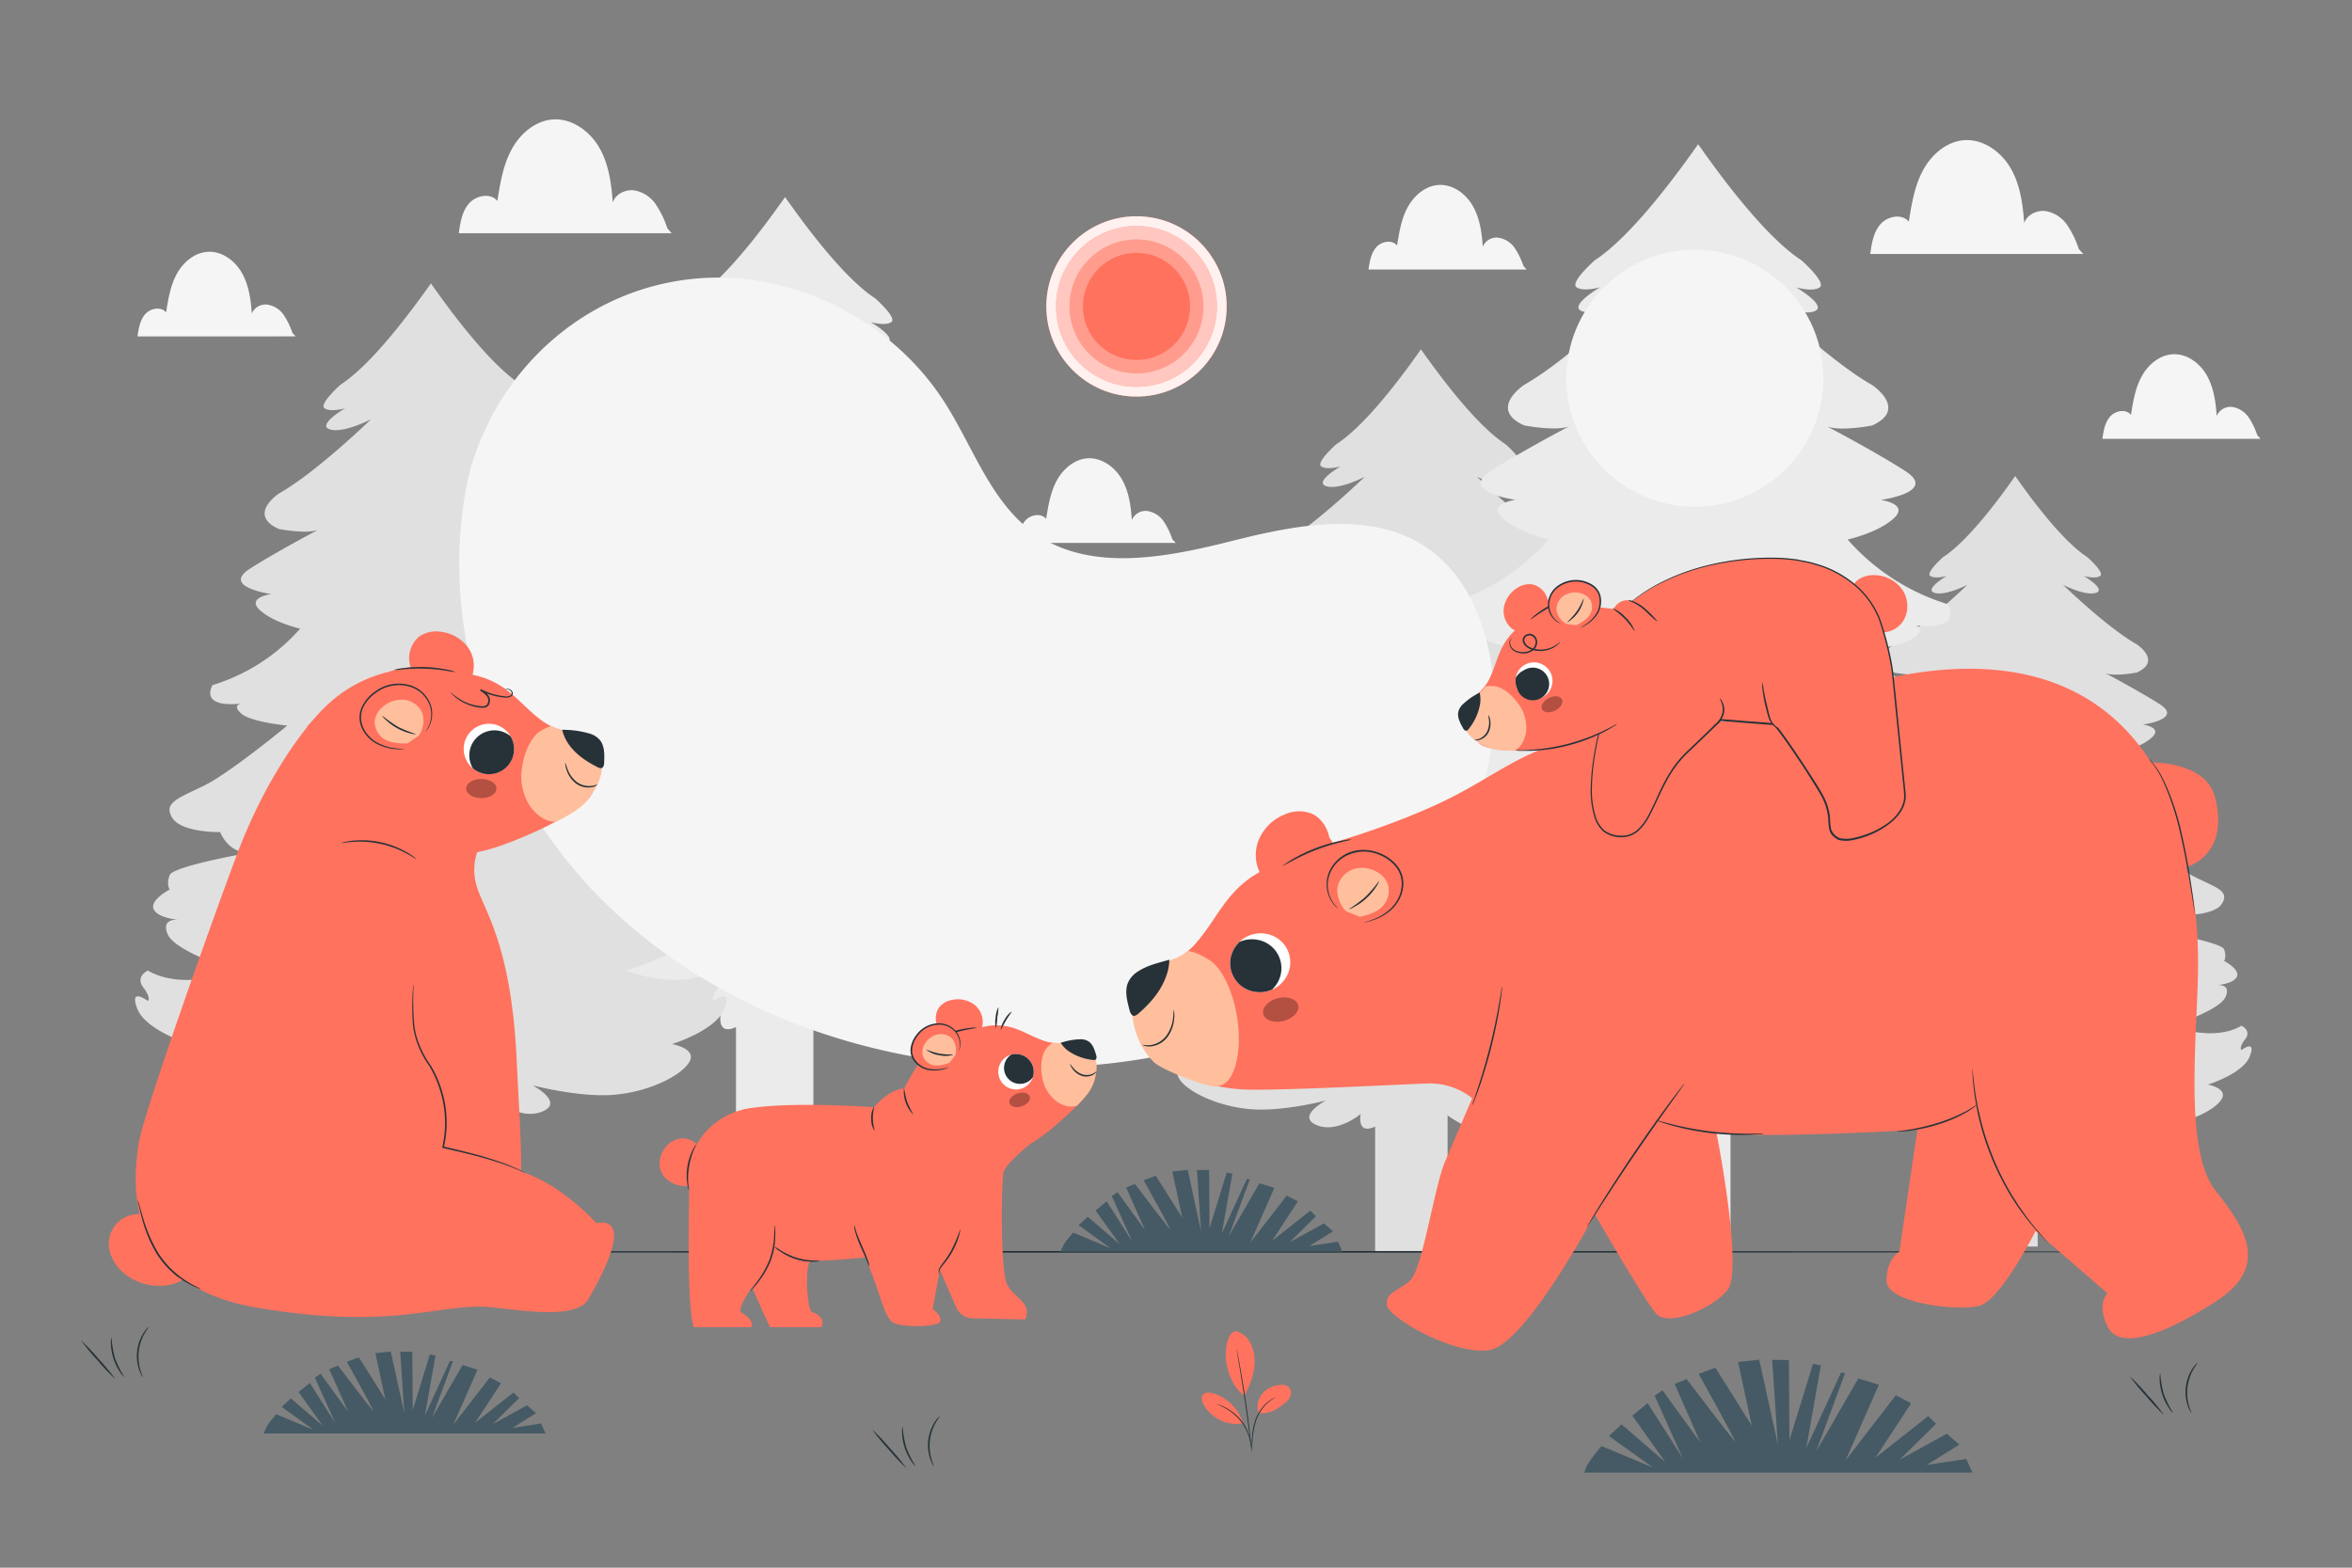 <svg xmlns="http://www.w3.org/2000/svg" viewBox="0 0 750 500"><rect x="0" y="0" width="750" height="500" fill="#808080" stroke="none"/><g id="background-complete"><path d="M93.24,106.18a23.36,23.36,0,0,0-2.73-5.67,7.77,7.77,0,0,0-5.14-3.34A4.77,4.77,0,0,0,80.29,100c-.3-4.48-.94-9.08-3.18-13s-6.43-7-10.92-6.68c-4.23.26-7.85,3.4-9.86,7.13s-2.7,8-3.36,12.2c-1.61-2-5-1.35-6.67.56s-2.09,4.57-2.45,7.08H94.29Z" style="fill:#f5f5f5"></path><path d="M212.81,72.84a31.22,31.22,0,0,0-3.67-7.63,10.56,10.56,0,0,0-6.92-4.5c-2.81-.34-5.92,1.17-6.84,3.85-.4-6-1.26-12.23-4.28-17.47s-8.66-9.35-14.69-9c-5.7.35-10.57,4.57-13.28,9.59s-3.64,10.78-4.53,16.41c-2.15-2.64-6.71-1.81-9,.76s-2.82,6.15-3.3,9.54h67.89Z" style="fill:#f5f5f5"></path><path d="M485.78,84.82a23.29,23.29,0,0,0-2.73-5.66,7.82,7.82,0,0,0-5.15-3.34,4.77,4.77,0,0,0-5.08,2.86c-.3-4.49-.93-9.09-3.18-13s-6.43-7-10.91-6.68c-4.23.26-7.85,3.4-9.87,7.13s-2.7,8-3.36,12.19c-1.6-2-5-1.35-6.66.56s-2.1,4.58-2.45,7.09h50.44Z" style="fill:#f5f5f5"></path><path d="M373.83,172a23.29,23.29,0,0,0-2.73-5.66A7.77,7.77,0,0,0,366,163a4.77,4.77,0,0,0-5.08,2.86c-.3-4.49-.94-9.09-3.18-13s-6.43-6.95-10.92-6.68c-4.23.26-7.85,3.4-9.86,7.13s-2.7,8-3.37,12.19c-1.6-2-5-1.35-6.66.56s-2.09,4.58-2.45,7.09h50.44Z" style="fill:#f5f5f5"></path><path d="M719.8,138.82a23.12,23.12,0,0,0-2.73-5.66,7.85,7.85,0,0,0-5.14-3.35,4.78,4.78,0,0,0-5.08,2.86c-.3-4.48-.94-9.08-3.18-13s-6.43-7-10.92-6.67c-4.23.26-7.85,3.4-9.86,7.13s-2.71,8-3.37,12.19c-1.6-2-5-1.35-6.66.56s-2.1,4.57-2.45,7.09h50.44Z" style="fill:#f5f5f5"></path><path d="M662.89,79.44a31,31,0,0,0-3.68-7.62,10.49,10.49,0,0,0-6.92-4.5c-2.81-.35-5.92,1.17-6.83,3.85-.41-6-1.26-12.23-4.28-17.47s-8.66-9.36-14.7-9c-5.69.35-10.56,4.58-13.27,9.6s-3.64,10.78-4.53,16.41c-2.16-2.65-6.71-1.82-9,.75s-2.82,6.16-3.3,9.54H664.3Z" style="fill:#f5f5f5"></path><rect x="234.7" y="292.03" width="24.68" height="105.54" transform="translate(494.07 689.6) rotate(180)" style="fill:#ebebeb"></rect><path d="M340.61,291.75s-1.22-.81,1.45-4.31-1.45-5.38-1.45-5.38c-11.67,6.73-27.94,0-27.94,0s19.19-5.93,21.62-11.58c1.81-4.22-1.39-4.69-3.12-4.66,2-.2,6.2-.9,7.49-3.15,1.7-3-5-6.46-5-6.46s1.09-1.62,0-4.58-26.11-7.27-26.11-7.27c7.28.81,10-6.46,10-6.46s12.39.27,15.3-4.58-1.94-6.19-10.2-10.23S296.15,204,296.15,204s11.42-1.08,14.57-3.77S311,197,311,197c13.6,1.35,9-5.92,9-5.92A60.8,60.8,0,0,1,292,173s8.5-1.88,12.87-5.92-3.64-5.11-3.64-5.11,16-2.16,6.8-8.08c-7-4.51-18.24-10.56-21.73-12.38,3.82,1.4,12.5-.28,12.5-.28,10.2-4.58,0-11.31,0-11.31-11.9-6.73-29.4-23.69-29.4-23.69s8.75,4.57,13.12,3.23-4.86-6.73-4.86-6.73,4.62,1.34,6.56,0-5.1-7.54-5.1-7.54c-10.47-6.81-23.38-24.67-28.78-32.34-5.4,7.67-18.31,25.53-28.79,32.34,0,0-7,6.19-5.1,7.54s6.56,0,6.56,0-9.23,5.38-4.86,6.73,13.12-3.23,13.12-3.23-17.49,17-29.39,23.69c0,0-10.21,6.73,0,11.31,0,0,8.67,1.68,12.5.28-3.49,1.82-14.72,7.87-21.73,12.38-9.24,5.92,6.8,8.08,6.8,8.08s-8,1.07-3.65,5.11S208.7,173,208.7,173a60.87,60.87,0,0,1-27.94,18.05s-4.62,7.27,9,5.92c0,0-2.92.54.24,3.23S204.57,204,204.57,204s-18.22,15.08-26.48,19.12-13.12,5.38-10.21,10.23,15.31,4.58,15.31,4.58,2.67,7.27,10,6.46c0,0-25,4.31-26.12,7.27s0,4.58,0,4.58-6.68,3.5-5,6.46c1.3,2.25,5.54,2.95,7.5,3.15-1.74,0-4.94.44-3.12,4.66,2.43,5.65,21.62,11.58,21.62,11.58s-16.28,6.73-27.94,0c0,0-4.13,1.88-1.46,5.38s1.46,4.31,1.46,4.31-6.07-4.58-3.4,2.42,16.76,11.31,16.76,11.31-8,1.35-5.59,5.66,12.64,9.42,23.81,10.5,26.24-3,26.24-3-10.2,5.38-3.16,8.34,15.06-3.76,15.06-3.76-1.45,6.89,4.38,4.52a39.79,39.79,0,0,0,10.69-6.95s1.82,10.16,5.46,7.73c3.64,2.43,5.46-7.73,5.46-7.73a39.79,39.79,0,0,0,10.69,6.95c5.83,2.37,4.37-4.52,4.37-4.52s8,6.73,15.06,3.76-3.15-8.34-3.15-8.34,15.06,4,26.23,3,21.38-6.19,23.81-10.5-5.59-5.66-5.59-5.66,14.09-4.3,16.77-11.31S340.61,291.75,340.61,291.75Z" style="fill:#ebebeb"></path><path d="M285.86,130.74l-.38-.18A1.46,1.46,0,0,1,285.86,130.74Z"></path><rect x="121.72" y="319.52" width="24.68" height="78.04" transform="translate(268.12 717.09) rotate(180)" style="fill:#e0e0e0"></rect><path d="M227.63,319.24s-1.22-.8,1.46-4.3-1.46-5.39-1.46-5.39c-11.66,6.73-27.94,0-27.94,0s19.19-5.92,21.62-11.58c1.82-4.22-1.38-4.69-3.12-4.66,2-.2,6.2-.89,7.49-3.15,1.7-3-5-6.46-5-6.46s1.1-1.62,0-4.58-26.11-7.27-26.11-7.27c7.29.81,10-6.46,10-6.46s12.39.27,15.3-4.58-1.94-6.19-10.2-10.23-26.48-19.12-26.48-19.12,11.42-1.07,14.58-3.77.24-3.23.24-3.23c13.6,1.35,9-5.92,9-5.92a60.9,60.9,0,0,1-27.94-18s8.5-1.89,12.88-5.93-3.65-5.11-3.65-5.11,16-2.16,6.8-8.08c-7-4.5-18.24-10.56-21.73-12.38,3.83,1.41,12.5-.28,12.5-.28,10.21-4.57,0-11.31,0-11.31-11.9-6.73-29.39-23.69-29.39-23.69s8.74,4.58,13.11,3.23-4.85-6.73-4.85-6.73,4.61,1.34,6.56,0-5.11-7.54-5.11-7.54c-10.47-6.81-23.38-24.66-28.78-32.34C132,98,119.07,115.87,108.6,122.68c0,0-7,6.19-5.1,7.54s6.55,0,6.55,0-9.23,5.38-4.85,6.73,13.11-3.23,13.11-3.23-17.49,17-29.39,23.69c0,0-10.2,6.74,0,11.31,0,0,8.67,1.69,12.5.28-3.49,1.82-14.72,7.88-21.73,12.38-9.23,5.92,6.8,8.08,6.8,8.08s-8,1.07-3.64,5.11,12.87,5.93,12.87,5.93a60.9,60.9,0,0,1-27.94,18s-4.61,7.27,9,5.92c0,0-2.91.54.24,3.23s14.58,3.77,14.58,3.77-18.22,15.08-26.48,19.12S52,256,54.91,260.81s15.3,4.58,15.3,4.58,2.67,7.27,10,6.46c0,0-25,4.31-26.11,7.27s0,4.58,0,4.58-6.68,3.5-5,6.46c1.29,2.26,5.53,2.95,7.49,3.15-1.74,0-4.93.44-3.12,4.66,2.43,5.66,21.62,11.58,21.62,11.58s-16.28,6.73-27.94,0c0,0-4.13,1.88-1.46,5.39s1.46,4.3,1.46,4.3-6.07-4.57-3.4,2.43S60.49,333,60.49,333s-8,1.34-5.58,5.65,12.63,9.43,23.81,10.5,26.23-3,26.23-3-10.2,5.39-3.16,8.35,15.07-3.77,15.07-3.77-1.46,6.89,4.37,4.52a39.79,39.79,0,0,0,10.69-6.95s1.82,10.16,5.46,7.73c3.64,2.43,5.46-7.73,5.46-7.73a39.79,39.79,0,0,0,10.69,6.95c5.83,2.37,4.37-4.52,4.37-4.52s8,6.73,15.07,3.77-3.16-8.35-3.16-8.35,15.06,4,26.24,3,21.37-6.19,23.8-10.5-5.58-5.65-5.58-5.65,14.09-4.31,16.76-11.31S227.63,319.24,227.63,319.24Z" style="fill:#e0e0e0"></path><path d="M172.88,158.23l-.38-.17A1.08,1.08,0,0,1,172.88,158.23Z" style="fill:#e0e0e0"></path><rect x="438.5" y="326.05" width="23.11" height="73.09" transform="translate(900.11 725.19) rotate(180)" style="fill:#e0e0e0"></rect><path d="M537.68,325.79s-1.14-.75,1.36-4-1.36-5.05-1.36-5.05c-10.92,6.31-26.17,0-26.17,0s18-5.54,20.25-10.84c1.7-3.95-1.29-4.39-2.92-4.36,1.83-.19,5.81-.84,7-2.95,1.59-2.77-4.67-6.05-4.67-6.05s1-1.52,0-4.29-24.45-6.81-24.45-6.81c6.82.76,9.32-6.05,9.32-6.05s11.61.25,14.34-4.29-1.82-5.8-9.56-9.58-24.8-17.9-24.8-17.9,10.7-1,13.65-3.53.23-3,.23-3c12.74,1.26,8.42-5.54,8.42-5.54a57,57,0,0,1-26.16-16.9s8-1.76,12.05-5.55-3.41-4.79-3.41-4.79,15-2,6.37-7.56c-6.57-4.22-17.08-9.89-20.35-11.6,3.58,1.32,11.71-.25,11.71-.25,9.55-4.29,0-10.6,0-10.6C487.4,167.94,471,152.06,471,152.06s8.19,4.28,12.28,3-4.55-6.3-4.55-6.3,4.33,1.26,6.15,0-4.78-7.06-4.78-7.06c-9.81-6.38-21.9-23.1-27-30.28-5.05,7.18-17.14,23.9-27,30.28,0,0-6.6,5.8-4.78,7.06s6.14,0,6.14,0-8.64,5-4.55,6.3,12.29-3,12.29-3-16.38,15.88-27.53,22.18c0,0-9.55,6.31,0,10.6,0,0,8.13,1.57,11.71.25-3.27,1.71-13.78,7.38-20.35,11.6-8.65,5.54,6.37,7.56,6.37,7.56s-7.51,1-3.42,4.79,12.06,5.55,12.06,5.55A57,57,0,0,1,388,231.49s-4.32,6.8,8.42,5.54c0,0-2.73.51.22,3s13.65,3.53,13.65,3.53-17.06,14.12-24.79,17.9-12.29,5.05-9.56,9.58,14.33,4.29,14.33,4.29,2.51,6.81,9.33,6.05c0,0-23.43,4-24.46,6.81s0,4.29,0,4.29-6.25,3.28-4.66,6.05c1.21,2.11,5.18,2.76,7,2.95-1.63,0-4.62.41-2.92,4.36,2.27,5.3,20.24,10.84,20.24,10.84s-15.24,6.31-26.16,0c0,0-3.87,1.77-1.36,5.05s1.36,4,1.36,4-5.69-4.28-3.18,2.27,15.69,10.59,15.69,10.59-7.5,1.26-5.23,5.3,11.83,8.82,22.3,9.83S422.8,351,422.8,351s-9.56,5-3,7.82,14.1-3.53,14.1-3.53-1.36,6.45,4.1,4.23a37.33,37.33,0,0,0,10-6.5s1.71,9.51,5.11,7.23c3.41,2.28,5.12-7.23,5.12-7.23a37.33,37.33,0,0,0,10,6.5c5.46,2.22,4.09-4.23,4.09-4.23s7.51,6.3,14.11,3.53-3-7.82-3-7.82,14.11,3.78,24.57,2.77,20-5.8,22.3-9.83-5.24-5.3-5.24-5.3,13.2-4,15.7-10.59S537.68,325.79,537.68,325.79Z" style="fill:#e0e0e0"></path><path d="M486.41,175l-.36-.16A1.17,1.17,0,0,1,486.41,175Z" style="fill:#e0e0e0"></path><rect x="630.04" y="335.13" width="19.74" height="62.44" transform="translate(1279.81 732.7) rotate(180)" style="fill:#e0e0e0"></rect><path d="M714.77,334.91s-1-.65,1.16-3.45-1.16-4.31-1.16-4.31c-9.33,5.39-22.36,0-22.36,0s15.36-4.74,17.3-9.26c1.45-3.38-1.11-3.76-2.49-3.73,1.56-.16,5-.72,6-2.52,1.36-2.37-4-5.17-4-5.17s.87-1.29,0-3.66-20.9-5.82-20.9-5.82c5.83.65,8-5.17,8-5.17s9.91.22,12.25-3.66-1.56-5-8.17-8.19-21.18-15.29-21.18-15.29,9.13-.86,11.66-3,.19-2.58.19-2.58c10.89,1.07,7.2-4.74,7.2-4.74a48.74,48.74,0,0,1-22.36-14.44s6.81-1.5,10.31-4.74-2.92-4.09-2.92-4.09,12.83-1.72,5.44-6.46c-5.61-3.6-14.59-8.45-17.38-9.91,3,1.13,10-.22,10-.22,8.16-3.66,0-9,0-9-9.53-5.39-23.52-19-23.52-19s7,3.66,10.49,2.58-3.88-5.38-3.88-5.38,3.69,1.07,5.24,0-4.08-6-4.08-6c-8.38-5.45-18.7-19.74-23-25.87-4.32,6.13-14.64,20.42-23,25.87,0,0-5.64,4.95-4.08,6s5.24,0,5.24,0-7.38,4.31-3.88,5.38,10.49-2.58,10.49-2.58-14,13.57-23.52,19c0,0-8.16,5.38,0,9,0,0,6.94,1.35,10,.22C611,216.16,602,221,596.41,224.61c-7.39,4.74,5.44,6.46,5.44,6.46s-6.41.86-2.92,4.09,10.31,4.74,10.31,4.74a48.74,48.74,0,0,1-22.36,14.44s-3.69,5.81,7.2,4.74c0,0-2.34.43.19,2.58s11.66,3,11.66,3S591.35,276.74,584.75,280s-10.5,4.31-8.17,8.19,12.25,3.66,12.25,3.66,2.14,5.82,8,5.17c0,0-20,3.45-20.9,5.82s0,3.66,0,3.66-5.34,2.8-4,5.17c1,1.8,4.43,2.36,6,2.52-1.39,0-3.94.35-2.49,3.73,1.94,4.52,17.3,9.26,17.3,9.26s-13,5.39-22.36,0c0,0-3.3,1.51-1.16,4.31s1.16,3.45,1.16,3.45-4.86-3.67-2.72,1.93,13.41,9.05,13.41,9.05-6.41,1.08-4.47,4.53,10.11,7.54,19,8.4,21-2.37,21-2.37-8.16,4.31-2.53,6.68,12.06-3,12.06-3-1.17,5.51,3.49,3.62a31.94,31.94,0,0,0,8.56-5.56s1.45,8.13,4.36,6.18c2.92,1.95,4.37-6.18,4.37-6.18a31.94,31.94,0,0,0,8.56,5.56c4.66,1.89,3.49-3.62,3.49-3.62s6.42,5.39,12.06,3-2.53-6.68-2.53-6.68,12,3.23,21,2.37,17.1-5,19-8.4-4.47-4.53-4.47-4.53,11.27-3.44,13.41-9.05S714.77,334.91,714.77,334.91Z" style="fill:#e0e0e0"></path><path d="M671,206.09l-.31-.14A1.23,1.23,0,0,1,671,206.09Z" style="fill:#e0e0e0"></path><rect x="523.58" y="308.27" width="28.23" height="89.3" transform="translate(1075.4 705.84) rotate(180)" style="fill:#ebebeb"></rect><path d="M644.76,308s-1.39-.93,1.67-4.93-1.67-6.16-1.67-6.16c-13.34,7.7-32,0-32,0s22-6.78,24.74-13.25c2.08-4.83-1.58-5.37-3.57-5.33,2.24-.23,7.1-1,8.58-3.61,1.94-3.39-5.7-7.39-5.7-7.39s1.25-1.85,0-5.24S607,253.72,607,253.72c8.34.93,11.39-7.39,11.39-7.39s14.18.31,17.52-5.24-2.23-7.08-11.68-11.71-30.3-21.87-30.3-21.87,13.07-1.23,16.68-4.31.28-3.7.28-3.7c15.56,1.54,10.28-6.78,10.28-6.78a69.55,69.55,0,0,1-32-20.64s9.72-2.16,14.73-6.78-4.17-5.85-4.17-5.85,18.35-2.47,7.78-9.25c-8-5.15-20.87-12.08-24.86-14.16,4.37,1.61,14.3-.32,14.3-.32,11.67-5.24,0-12.94,0-12.94-13.62-7.7-33.64-27.11-33.64-27.11s10,5.24,15,3.7-5.55-7.71-5.55-7.71,5.28,1.54,7.5,0S574.43,83,574.43,83c-12-7.79-26.75-28.22-32.93-37-6.18,8.78-21,29.21-32.94,37,0,0-8.06,7.08-5.83,8.62s7.5,0,7.5,0-10.56,6.17-5.56,7.71,15-3.7,15-3.7-20,19.41-33.63,27.11c0,0-11.68,7.7,0,12.94,0,0,9.93,1.93,14.3.32-4,2.08-16.84,9-24.86,14.16-10.57,6.78,7.78,9.25,7.78,9.25s-9.17,1.23-4.17,5.85,14.73,6.78,14.73,6.78a69.62,69.62,0,0,1-32,20.64s-5.28,8.32,10.29,6.78c0,0-3.34.61.28,3.7s16.68,4.31,16.68,4.31-20.85,17.25-30.3,21.87-15,6.17-11.68,11.71,17.51,5.24,17.51,5.24,3.06,8.32,11.4,7.39c0,0-28.63,4.93-29.88,8.32s0,5.24,0,5.24-7.64,4-5.7,7.39c1.48,2.58,6.33,3.38,8.58,3.61-2,0-5.65.5-3.58,5.33,2.78,6.47,24.74,13.25,24.74,13.25s-18.62,7.7-32,0c0,0-4.73,2.15-1.67,6.16s1.67,4.93,1.67,4.93-6.95-5.24-3.89,2.77,19.18,12.94,19.18,12.94-9.18,1.54-6.4,6.47,14.46,10.79,27.24,12,30-3.39,30-3.39-11.67,6.16-3.61,9.55S518,344,518,344s-1.67,7.88,5,5.17a45.49,45.49,0,0,0,12.23-7.95s2.08,11.62,6.25,8.84c4.16,2.78,6.25-8.84,6.25-8.84A45.49,45.49,0,0,0,560,349.17c6.67,2.71,5-5.17,5-5.17s9.18,7.7,17.24,4.31-3.62-9.55-3.62-9.55,17.24,4.62,30,3.39,24.47-7.09,27.25-12-6.4-6.47-6.4-6.47,16.12-4.93,19.18-12.94S644.76,308,644.76,308Z" style="fill:#ebebeb"></path><path d="M582.12,123.72l-.44-.2A1.46,1.46,0,0,1,582.12,123.72Z" style="fill:#ebebeb"></path></g><g id="background-simple"><path d="M150.15,148.86l1.2-3.48C161.4,116,186.42,94.15,216.82,89.47a79.28,79.28,0,0,1,11.83-.93c28.54-.14,56.78,15.28,72.4,39.53,9.19,14.26,14.72,31.79,28.39,41.71,17.8,12.91,42.16,8.11,63.34,2.77s45.56-10.09,63.3,2.91c11.11,8.13,17.08,21.86,19.33,35.52,5.93,36.18-12,73.62-40.19,96.46s-65.22,32.44-101.44,33c-50.73.86-102.84-15.92-139.71-51.38S137.76,198.57,150.15,148.86Z" style="fill:#f5f5f5"></path><circle cx="540.46" cy="120.63" r="40.99" transform="translate(0.8 244.81) rotate(-25.54)" style="fill:#f5f5f5"></circle></g><g id="Floor"><path d="M702.12,399.27c0,.14-146.47.26-327.1.26s-327.14-.12-327.14-.26S194.32,399,375,399,702.12,399.12,702.12,399.27Z" style="fill:#263238"></path></g><g id="Plants"><path d="M340.75,394.85l1.46-1.73,11.94,5-10.21-7.35,2.93-2.69,10.2,8.77-7.72-10.77,3.55-2.93L361.05,396l-6.52-14.5,1.81-1.26,8.77,12.06-6-13.54,2.78-1.13S372.82,392,373.09,392s-8.41-15.57-8.41-15.57l3.86-1.45L377,388.4l-3.17-14.76,4.9-.53L383,392.77l-1.32-19.61,3.88,0,.12,18.6,5.49-17.76,1.81.35-3.39,19.14,8-17.45.95.07-6.7,18.14,9.77-16.87,4.76,1.47-7.71,17.52,11.66-15.06,3.54,1.86-8.23,12.58,12.2-9.61,1.81,1.76-8.4,8.3,10.92-6,2.9,2.51-7.56,4.71,9.15-1.39s.52,1.23,1.42,3.17H338.24A12.08,12.08,0,0,1,340.75,394.85Z" style="fill:#455a64"></path><path d="M86.63,452.8l1.46-1.73,11.94,5-10.21-7.35L92.75,446l10.2,8.77L95.22,444l3.56-2.93,8.15,12.83-6.53-14.5,1.82-1.26L111,450.22l-6-13.54,2.78-1.13S118.7,449.93,119,449.93s-8.41-15.58-8.41-15.58l3.85-1.44,8.44,13.44-3.17-14.76,4.9-.53,4.32,19.66-1.32-19.61,3.88.05.12,18.6L137.07,432l1.81.35-3.39,19.13,8-17.44.95.07-6.7,18.14,9.76-16.87,4.77,1.47-7.72,17.52,11.67-15.06,3.54,1.86-8.24,12.58,12.2-9.61,1.81,1.76-8.39,8.3,10.92-6,2.9,2.51-7.56,4.71,9.14-1.39s.53,1.23,1.43,3.17H84.12A12.08,12.08,0,0,1,86.63,452.8Z" style="fill:#455a64"></path><path d="M508.68,463.6l2-2.39,16.43,6.87L513.07,458l4-3.71,14,12.07L520.52,451.5l4.88-4,11.23,17.66-9-20,2.5-1.74,12.07,16.62L534,441.4l3.82-1.56s15.06,19.81,15.43,19.81-11.58-21.45-11.58-21.45l5.32-2,11.61,18.51-4.36-20.33,6.74-.72,5.94,27.06-1.81-27,5.34.06.16,25.6L578.12,435l2.5.49L576,461.78l11.06-24,1.3.1-9.22,25,13.44-23.23,6.56,2-10.62,24.12L604.53,445l4.88,2.57L598.07,464.9l16.79-13.23,2.5,2.43-11.57,11.42,15-8.23,4,3.45-10.4,6.49L627,465.32s.72,1.69,2,4.36H505.22C505.79,467.47,506.92,465.9,508.68,463.6Z" style="fill:#455a64"></path><path d="M394.32,424.59a7.27,7.27,0,0,1,4.37,3.66,13,13,0,0,1,1.37,5.65c.14,3.78-1.4,7.85-3.23,11.17-3.54-2.26-5-6.92-5.57-9.32-.92-3.81-.28-11.24,3.06-11.16" style="fill:#FF725E"></path><path d="M401.4,450.65a6.22,6.22,0,0,1,1.1-6.14,8.24,8.24,0,0,1,5.73-2.8,3.49,3.49,0,0,1,2.83.79,2.66,2.66,0,0,1,.44,2.65,5.39,5.39,0,0,1-1.68,2.25c-2.45,2.11-5.21,3.7-8.42,3.25" style="fill:#FF725E"></path><path d="M399.12,462.65a4.3,4.3,0,0,1,0-.78c0-.55,0-1.26.07-2.12a21.63,21.63,0,0,1,1.13-6.92,13.31,13.31,0,0,1,4-5.74,8.6,8.6,0,0,1,1.8-1.15c.22-.11.41-.17.53-.22s.19-.07.2-.06a13.88,13.88,0,0,0-2.41,1.58,13.72,13.72,0,0,0-3.83,5.69,23.73,23.73,0,0,0-1.2,6.83c-.06.89-.1,1.62-.15,2.12A4.46,4.46,0,0,1,399.12,462.65Z" style="fill:#263238"></path><path d="M394.33,430.29a1.83,1.83,0,0,1,.09.33c.05.25.12.56.2.95.17.83.4,2,.68,3.5.54,3,1.24,7.07,1.92,11.62s1.18,8.68,1.51,11.68c.16,1.5.29,2.71.36,3.55,0,.4.06.72.08,1a1.28,1.28,0,0,1,0,.34,1.66,1.66,0,0,1-.06-.34c0-.25-.08-.57-.14-1-.11-.87-.26-2.07-.44-3.54-.38-3-.93-7.11-1.6-11.66s-1.34-8.65-1.83-11.62c-.25-1.46-.45-2.66-.59-3.52-.07-.39-.12-.71-.16-1A1.43,1.43,0,0,1,394.33,430.29Z" style="fill:#263238"></path><path d="M396.33,453.73a14.54,14.54,0,0,0-9.44-9.34c-1.13-.34-2.54-.46-3.28.45s-.34,2.28.25,3.3a12.41,12.41,0,0,0,12.44,5.91" style="fill:#FF725E"></path><path d="M387.93,447.84a3.82,3.82,0,0,1,.71.19,6.88,6.88,0,0,1,.81.29c.3.13.67.25,1,.45a12.48,12.48,0,0,1,1.22.66,12.1,12.1,0,0,1,1.32.88,14.68,14.68,0,0,1,4.6,5.57,13.52,13.52,0,0,1,.6,1.48,10.09,10.09,0,0,1,.39,1.32c.12.41.16.79.23,1.12a8.47,8.47,0,0,1,.1.86,3.36,3.36,0,0,1,0,.73c-.06,0-.11-1-.54-2.66-.12-.4-.24-.84-.42-1.3a14.21,14.21,0,0,0-.62-1.44,15.86,15.86,0,0,0-1.94-3,16.58,16.58,0,0,0-2.58-2.48,13.61,13.61,0,0,0-1.29-.89c-.41-.27-.82-.48-1.18-.68C388.92,448.18,387.91,447.9,387.93,447.84Z" style="fill:#263238"></path><path d="M289.08,468.31a66.94,66.94,0,0,1-5.68-6,65.86,65.86,0,0,1-5.28-6.38,64.52,64.52,0,0,1,5.67,6A65.16,65.16,0,0,1,289.08,468.31Z" style="fill:#263238"></path><path d="M292,467.66a5.66,5.66,0,0,1-1.34-1.53,17,17,0,0,1-3-9.23,5.74,5.74,0,0,1,.18-2,32.12,32.12,0,0,0,1.13,6.7A31.58,31.58,0,0,0,292,467.66Z" style="fill:#263238"></path><path d="M299.68,451.67c.07.07-.56.79-1.31,2.11A15.09,15.09,0,0,0,297,465.27c.42,1.46.87,2.31.79,2.35s-.17-.18-.39-.56a9.29,9.29,0,0,1-.75-1.68,13.82,13.82,0,0,1,1.38-11.79,9.86,9.86,0,0,1,1.13-1.46C299.48,451.81,299.66,451.65,299.68,451.67Z" style="fill:#263238"></path><path d="M690.11,451.35a66.94,66.94,0,0,1-5.68-6,68.45,68.45,0,0,1-5.29-6.38,63.79,63.79,0,0,1,5.68,6A65.54,65.54,0,0,1,690.11,451.35Z" style="fill:#263238"></path><path d="M693,450.7a5.55,5.55,0,0,1-1.33-1.53,17,17,0,0,1-3-9.23,6,6,0,0,1,.18-2,32.53,32.53,0,0,0,1.14,6.69A32.2,32.2,0,0,0,693,450.7Z" style="fill:#263238"></path><path d="M700.71,434.71c.07.06-.57.78-1.32,2.11A15.07,15.07,0,0,0,698,448.3c.43,1.47.88,2.31.8,2.36s-.17-.18-.39-.56a9,9,0,0,1-.76-1.69,13.76,13.76,0,0,1,1.39-11.78,8.41,8.41,0,0,1,1.12-1.46C700.5,434.85,700.68,434.69,700.71,434.71Z" style="fill:#263238"></path><path d="M36.79,439.87a64.52,64.52,0,0,1-5.67-6,65.16,65.16,0,0,1-5.29-6.38,66.94,66.94,0,0,1,5.68,6A65.86,65.86,0,0,1,36.79,439.87Z" style="fill:#263238"></path><path d="M39.68,439.22a5.55,5.55,0,0,1-1.33-1.53,16.42,16.42,0,0,1-2.17-4.39,16.83,16.83,0,0,1-.82-4.84,5.74,5.74,0,0,1,.18-2,32.12,32.12,0,0,0,1.13,6.7A31.58,31.58,0,0,0,39.68,439.22Z" style="fill:#263238"></path><path d="M47.4,423.24c.07.06-.57.78-1.32,2.1a15.09,15.09,0,0,0-1.35,11.49c.42,1.46.87,2.31.79,2.35s-.17-.18-.39-.56a9.29,9.29,0,0,1-.75-1.68,13.82,13.82,0,0,1,1.38-11.79,9.86,9.86,0,0,1,1.13-1.46C47.19,423.37,47.37,423.21,47.4,423.24Z" style="fill:#263238"></path></g><g id="Sun"><circle cx="362.4" cy="97.73" r="28.76" style="fill:#FF725E"></circle><g style="opacity:0.9"><circle cx="362.4" cy="97.73" r="28.76" style="fill:#fff"></circle></g><circle cx="362.4" cy="97.73" r="25.65" style="fill:#FF725E"></circle><g style="opacity:0.6"><circle cx="362.4" cy="97.73" r="25.65" style="fill:#fff"></circle></g><circle cx="362.4" cy="97.73" r="21.34" style="fill:#FF725E"></circle><g style="opacity:0.3"><circle cx="362.4" cy="97.73" r="21.34" style="fill:#fff"></circle></g><circle cx="362.4" cy="97.73" r="17.09" style="fill:#FF725E"></circle></g><g id="bears-3"><path d="M401.5,267.61a15,15,0,0,1,8.35-7.92,11,11,0,0,1,8.5-.15c3.43,1.56,5.53,5.44,5.82,9.32A20.56,20.56,0,0,1,421.32,280l-9.06,3.6a9.65,9.65,0,0,1-10.05-4.42A12.75,12.75,0,0,1,401.5,267.61Z" style="fill:#FF725E"></path><path d="M371.74,307.46a23.5,23.5,0,0,0,9.39-6.39c7.66-8.62,10.25-18.56,23.36-24.31l9.43-3.09s.41-6.19,4.91-7.51a4.91,4.91,0,0,1,6.15,2.65s23.36-6.63,40.57-15.91,25.81-17.68,52.45-19.45,48.35-5.74,63.11-11,75-26.08,104.9,20.77c0,0,17.37-.54,20.34,11.14,4.77,18.74-9.25,22.2-9.25,22.2s4.3,11.73,3.78,34.27-4.21,56.57,5.62,68.94,17.21,24.31,0,35.36-30.73,15.46-34.42,8,0-10.61,0-10.61l-23-19.88s-11.06,22.09-18,23.86-29.5-.88-29.5-8,4.09-9.28,4.09-9.28l5.74-38.89s-49.79,3-64.08.89c0,0,8.76,44.18,3.43,50.37s-18.85,11.49-22.53,7.51-19.67-31.81-19.67-31.81-22.13,41.54-33.61,43.3S442.19,420,442.19,416s3.28-4,7.38-7.51S457.35,378,461,370l8.45-19.74a21.75,21.75,0,0,0-13.74-4.71c-8.06.24-47.86,2.4-59,1.93s-26.5-5.22-29.77-13.22-5.89-15.52-4.15-20.69S371.74,307.46,371.74,307.46Z" style="fill:#FF725E"></path><path d="M427.18,285.08a6.73,6.73,0,0,1-.32-1.2,17.36,17.36,0,0,0-1-3.19,5.69,5.69,0,0,0-3.41-3.23,9.41,9.41,0,0,0-5.87.33,7.84,7.84,0,0,0-4.38,3.85,6.05,6.05,0,0,0-.33,4.71,5.73,5.73,0,0,0,1.93,2.62c.64.47,1.07.61,1.05.65s-.11,0-.32-.07a4.12,4.12,0,0,1-.84-.41,5.61,5.61,0,0,1-2.16-2.66,6.28,6.28,0,0,1,.24-5.05,8.15,8.15,0,0,1,4.62-4.12,9.67,9.67,0,0,1,6.21-.31,6.07,6.07,0,0,1,3.6,3.54,14.87,14.87,0,0,1,.9,3.3A4.82,4.82,0,0,1,427.18,285.08Z" style="fill:#FF725E"></path><path d="M479,314.54a9.76,9.76,0,0,1-.12,1.55c-.1,1-.29,2.42-.55,4.18-.54,3.52-1.44,8.37-2.77,13.64s-2.82,10-4,13.33c-.6,1.67-1.11,3-1.49,3.94a10.85,10.85,0,0,1-.63,1.42,7.38,7.38,0,0,1,.44-1.49c.35-1,.79-2.37,1.33-4,1.12-3.38,2.55-8.08,3.88-13.33s2.28-10.08,2.9-13.58c.29-1.68.54-3.08.72-4.15A8.35,8.35,0,0,1,479,314.54Z" style="fill:#263238"></path><path d="M537.07,345.7a3,3,0,0,1-.3.48l-.92,1.32-3.44,4.83c-2.91,4.07-6.89,9.72-11.18,16s-8.07,12.11-10.79,16.31l-3.22,5-.89,1.34a1.91,1.91,0,0,1-.34.45,2.55,2.55,0,0,1,.25-.5c.22-.37.48-.84.81-1.4.71-1.21,1.76-2.94,3.08-5.07,2.64-4.25,6.38-10.07,10.67-16.4s8.33-11.94,11.31-16c1.49-2,2.72-3.63,3.58-4.73.4-.51.73-.93,1-1.26S537.05,345.68,537.07,345.7Z" style="fill:#263238"></path><path d="M562.47,361.55a6.55,6.55,0,0,1-1.36.19c-.89.08-2.17.16-3.76.21a83.8,83.8,0,0,1-12.39-.62,85.89,85.89,0,0,1-12.16-2.46c-1.52-.44-2.75-.82-3.59-1.12a6.25,6.25,0,0,1-1.28-.51,7.24,7.24,0,0,1,1.34.32c.86.24,2.09.57,3.63.95a103.27,103.27,0,0,0,12.13,2.3,101,101,0,0,0,12.32.77c1.58,0,2.86,0,3.74-.05A7.76,7.76,0,0,1,562.47,361.55Z" style="fill:#263238"></path><path d="M630.36,352.37a4.75,4.75,0,0,1-.8.72,27.61,27.61,0,0,1-2.43,1.63,44.36,44.36,0,0,1-8.83,3.83,53.74,53.74,0,0,1-9.4,2.09c-1.23.14-2.22.23-2.91.25a3.85,3.85,0,0,1-1.07,0c0-.08,1.51-.22,3.92-.61a66.37,66.37,0,0,0,9.3-2.22,50.47,50.47,0,0,0,8.81-3.66C629.1,353.23,630.3,352.3,630.36,352.37Z" style="fill:#263238"></path><path d="M653.15,396.33a4.4,4.4,0,0,1-.47-.42l-1.28-1.28-.91-.92-1-1.16c-.73-.84-1.59-1.78-2.45-2.89l-1.37-1.73L644.24,386c-1-1.32-1.91-2.83-2.93-4.38a93,93,0,0,1-5.56-10.72,89.08,89.08,0,0,1-4-11.4c-.46-1.79-.91-3.5-1.21-5.12s-.59-3.14-.81-4.52-.34-2.65-.47-3.76-.19-2.06-.23-2.85-.06-1.33-.08-1.8a2.78,2.78,0,0,1,0-.63,2.82,2.82,0,0,1,.1.62c0,.47.1,1.06.18,1.8s.15,1.73.31,2.83.28,2.36.54,3.73.49,2.89.87,4.49.78,3.3,1.26,5.09a88.1,88.1,0,0,0,9.48,22c1,1.55,1.9,3.06,2.87,4.39l1.37,1.94c.46.6.91,1.18,1.33,1.74.83,1.12,1.67,2.07,2.38,2.92l1,1.19.88,1c.49.54.89,1,1.21,1.33S653.17,396.31,653.15,396.33Z" style="fill:#263238"></path><path d="M387.64,346.47c-1.11.75-16.95-4.89-19.87-7.88-8-8.16-7.52-20-6-25.14S370.5,307,370.5,307s5.07-1,8.34-3.74a18.14,18.14,0,0,1,6.53,2.79s4.57,1.94,7.82,12.64A44.44,44.44,0,0,1,395,332.61S394.88,346.47,387.64,346.47Z" style="fill:#ffbf9d"></path><path d="M409,276.18a3.13,3.13,0,0,1,.74-.59c.49-.35,1.22-.82,2.14-1.38a50,50,0,0,1,7.58-3.67,51.24,51.24,0,0,1,8.09-2.36c1.06-.2,1.92-.34,2.52-.41a2.93,2.93,0,0,1,.94,0c0,.08-1.29.32-3.38.82a63.45,63.45,0,0,0-15.57,6C410.15,275.55,409,276.25,409,276.18Z" style="fill:#263238"></path><path d="M435,294.14a17.7,17.7,0,0,0,9.27-4.94,10.69,10.69,0,0,0,2.59-10.11,11,11,0,0,0-5.46-6.1,13.45,13.45,0,0,0-10.59-1.08,11.35,11.35,0,0,0-7.31,7.81,9.86,9.86,0,0,0,3.37,10.1" style="fill:#FF725E"></path><path d="M426.87,289.82a6.1,6.1,0,0,1-1.83-1.7,10.15,10.15,0,0,1-2-6.45,10.39,10.39,0,0,1,1.26-4.56,11.71,11.71,0,0,1,9.3-6,14.08,14.08,0,0,1,6.36,1,13.42,13.42,0,0,1,5.29,3.69,9.09,9.09,0,0,1,2.24,5.55,11,11,0,0,1-1.18,5.31,12.19,12.19,0,0,1-2.91,3.73,16.82,16.82,0,0,1-6,3.24,18.23,18.23,0,0,1-1.79.48,2.32,2.32,0,0,1-.64.1,5.09,5.09,0,0,1,.62-.2c.4-.12,1-.29,1.74-.57a17.48,17.48,0,0,0,5.79-3.33,11.85,11.85,0,0,0,2.77-3.65,10.53,10.53,0,0,0,1.09-5.08,8.61,8.61,0,0,0-2.15-5.25,13,13,0,0,0-5.09-3.53,12.32,12.32,0,0,0-11.55,1,10.69,10.69,0,0,0-4.81,8.21A10.2,10.2,0,0,0,425.2,288,12.06,12.06,0,0,0,426.87,289.82Z" style="fill:#263238"></path><path d="M426.58,282.59a7.82,7.82,0,0,1,5-5.37,9.32,9.32,0,0,1,7.28.75,7.56,7.56,0,0,1,3.75,4.19,7.32,7.32,0,0,1-1.78,6.95c-1.67,1.83-4.85,2.77-7.21,3.31l-4.21-1.7C427.38,289.23,426,285.12,426.58,282.59Z" style="fill:#ffbf9d"></path><path d="M430.05,290a40.28,40.28,0,0,0,5.42-4,43.46,43.46,0,0,0,4.34-5.12,5.83,5.83,0,0,1-.89,1.79,19,19,0,0,1-3.09,3.71,18.28,18.28,0,0,1-3.93,2.82A5.52,5.52,0,0,1,430.05,290Z" style="fill:#263238"></path><path d="M364.25,333.21a10.28,10.28,0,0,0,2.55.13,7.82,7.82,0,0,0,5.12-3,11.85,11.85,0,0,0,2.15-5.71c.18-1.58.11-2.58.2-2.59a7.09,7.09,0,0,1,.16,2.63,11.24,11.24,0,0,1-2.09,6,7.71,7.71,0,0,1-5.5,3.08,5.47,5.47,0,0,1-1.94-.2C364.46,333.36,364.24,333.24,364.25,333.21Z" style="fill:#263238"></path><path d="M372.88,306.09c-3.39,1-6.87,1.71-9.9,3.69a8,8,0,0,0-3.36,3.81c-1,2.59-.2,5.73.57,8.57a2.83,2.83,0,0,0,.91,1.68c.64.4,1.36-.07,1.9-.55,3.45-3,6.94-6.78,8.69-11.5A16,16,0,0,0,372.88,306.09Z" style="fill:#263238"></path><g style="opacity:0.3"><path d="M402.81,323.34c.46,2,3.32,3.06,6.4,2.31s5.21-3,4.76-5-3.32-3.06-6.4-2.31S402.36,321.31,402.81,323.34Z"></path></g><path d="M399.92,316.29a9.74,9.74,0,0,0,11.32-7.45,9.22,9.22,0,0,0-7.45-11,9.76,9.76,0,0,0-11.32,7.46A9.21,9.21,0,0,0,399.92,316.29Z" style="fill:#fff"></path><path d="M392.47,305.34a9.54,9.54,0,0,1,2.8-4.94,9.7,9.7,0,0,1,5.71-.66,9.2,9.2,0,0,1,7.44,10.95,9.45,9.45,0,0,1-2.8,4.94,9.75,9.75,0,0,1-5.7.66A9.21,9.21,0,0,1,392.47,305.34Z" style="fill:#263238"></path><path d="M700,291.8a1.71,1.71,0,0,1-.13-.52c-.07-.4-.16-.9-.26-1.51-.22-1.38-.52-3.26-.89-5.55-.76-4.68-1.8-11.16-3.46-18.21a82.91,82.91,0,0,0-5.82-17.52,33.75,33.75,0,0,0-2.88-4.78l-.95-1.2a3,3,0,0,1-.31-.44s.15.12.39.37l1,1.14a29.12,29.12,0,0,1,3,4.74,76.84,76.84,0,0,1,6,17.57c1.66,7.07,2.64,13.57,3.32,18.28.33,2.35.57,4.26.72,5.58.07.61.12,1.11.16,1.52A2.35,2.35,0,0,1,700,291.8Z" style="fill:#263238"></path><path d="M606.49,187.91a11.09,11.09,0,0,0-8.64-4.47,8.84,8.84,0,0,0-4.71,1.07,5.83,5.83,0,0,0-2.84,3.81l8.49,13.27a8.07,8.07,0,0,0,8.45-4.13A9.34,9.34,0,0,0,606.49,187.91Z" style="fill:#FF725E"></path><path d="M517.74,194.19S531.47,179,562.39,178s37,19.61,37,19.61,3.45,9.74,4.24,18c.4,4.19,2.48,24.63,3.8,37.33,1.1,10.56-17.78,16.8-21.41,14.48-5.14-3.29.14-5.52-6-15.53-5-8.13-13.64-20.92-14.55-20.92s-16.67-1.3-16.67-1.3l-11.22,10.78c-11.21,10.79-10.15,28.73-22.88,26.12s-4.7-33-4.7-33-15.46,6.3-28.29,4.8" style="fill:#FF725E"></path><path d="M481.66,238.39l.49,0,1.44.1a46.35,46.35,0,0,0,5.61-.09,76.18,76.18,0,0,0,20.69-5l.26-.1-.07.26c-.62,2.5-1.16,5.2-1.6,8.06a70,70,0,0,0-.84,9.11,29,29,0,0,0,1.23,9.85,9.75,9.75,0,0,0,2.82,4.33,9.16,9.16,0,0,0,7.78,1.28,7.93,7.93,0,0,0,2.45-1.34,15.67,15.67,0,0,0,3.56-4.58c1.91-3.49,3.39-7.35,5.39-11.1a43.66,43.66,0,0,1,3.43-5.46,35.47,35.47,0,0,1,4.49-4.85l9.79-9.43.08-.08h.11l14.14,1.11,1.81.14.46,0,.23,0a.73.73,0,0,1,.22.06c.06,0,.08.06.12.08a4.49,4.49,0,0,1,.69.69c.81.94,1.54,1.93,2.27,2.93,1.45,2,2.86,4.05,4.26,6.13s2.79,4.19,4.17,6.33,2.79,4.28,4.05,6.57a19.08,19.08,0,0,1,2.37,7.48,17.5,17.5,0,0,0,.41,3.83,5.11,5.11,0,0,0,2.57,2.57,9.62,9.62,0,0,0,4.4,0,27.18,27.18,0,0,0,4.34-1.23A25.6,25.6,0,0,0,603,261.7c2.2-1.91,4-4.46,4.18-7.36a35.58,35.58,0,0,0-.31-4.33c-.15-1.46-.3-2.9-.44-4.34q-.88-8.64-1.73-17c-.28-2.77-.55-5.51-.83-8.22s-.49-5.4-.9-8a97.37,97.37,0,0,0-3.88-15A27.3,27.3,0,0,0,590.44,186a33.17,33.17,0,0,0-12.09-6,22.28,22.28,0,0,0-3.16-.75l-1.56-.32-.78-.15-.78-.09a51.93,51.93,0,0,0-6.14-.45,85.53,85.53,0,0,0-21.47,2.35,69.33,69.33,0,0,0-15.31,5.65,52.2,52.2,0,0,0-8.7,5.56c-.92.75-1.6,1.34-2.05,1.76l-.66.63.15-.18.48-.49c.43-.43,1.1-1,2-1.8a51.55,51.55,0,0,1,8.67-5.66,69.16,69.16,0,0,1,15.34-5.75,84.93,84.93,0,0,1,21.55-2.44,52.7,52.7,0,0,1,6.18.44l.79.08.78.16,1.58.31a25.86,25.86,0,0,1,3.19.75,33.64,33.64,0,0,1,12.25,6.07,27.73,27.73,0,0,1,8.8,11.66,96.41,96.41,0,0,1,3.92,15.07c.42,2.64.62,5.33.92,8s.56,5.45.84,8.22q.85,8.31,1.73,17l.45,4.33.22,2.19a12.71,12.71,0,0,1,.1,2.24,9.31,9.31,0,0,1-1.4,4.28,14.93,14.93,0,0,1-3,3.43,26.14,26.14,0,0,1-7.87,4.53,26.61,26.61,0,0,1-4.42,1.26,10,10,0,0,1-4.68,0,4.59,4.59,0,0,1-.5-.24l-.42-.3a4.81,4.81,0,0,1-.79-.64,4.26,4.26,0,0,1-1.17-1.71,17.67,17.67,0,0,1-.44-4,18.7,18.7,0,0,0-2.3-7.28c-1.24-2.23-2.67-4.38-4-6.53s-2.77-4.25-4.16-6.33-2.81-4.12-4.25-6.11c-.73-1-1.45-2-2.24-2.9a4.25,4.25,0,0,0-.6-.6l-.06-.05h0s0-.07,0-.1v-.06c0,.29,0,.08,0,.15l-.23,0-.46,0-1.81-.14-14.18-1.12.19-.07-9.81,9.42a34.42,34.42,0,0,0-4.43,4.79,40.35,40.35,0,0,0-3.4,5.4c-2,3.71-3.49,7.56-5.43,11.09a16.06,16.06,0,0,1-3.66,4.7,8.46,8.46,0,0,1-2.59,1.4,9.52,9.52,0,0,1-8.16-1.36,10.16,10.16,0,0,1-2.93-4.51,29.26,29.26,0,0,1-1.22-10,70.3,70.3,0,0,1,.88-9.15c.45-2.87,1-5.57,1.64-8.08l.19.17a75.28,75.28,0,0,1-20.79,4.85,43.34,43.34,0,0,1-5.63,0l-1.43-.13C481.82,238.42,481.66,238.39,481.66,238.39Z" style="fill:#263238"></path><path d="M567,232.12a4.39,4.39,0,0,1-2.28-2.06,11.3,11.3,0,0,1-1-2.83,47.63,47.63,0,0,1-1.75-9.64" style="fill:#FF725E"></path><path d="M562,217.59a21.11,21.11,0,0,1,.39,2.3c.22,1.42.64,3.36,1.17,5.5s.88,4.11,1.75,5.23a6.09,6.09,0,0,0,1.7,1.5,3,3,0,0,1-2-1.28,6.85,6.85,0,0,1-1.17-2.31c-.29-.93-.53-1.95-.8-3a39.58,39.58,0,0,1-1-5.57A7.37,7.37,0,0,1,562,217.59Z" style="fill:#263238"></path><path d="M548.36,222.83a5.65,5.65,0,0,1,1.08,4.82,6.25,6.25,0,0,1-3.24,3.95" style="fill:#FF725E"></path><path d="M546.2,231.6c0-.08.47-.36,1.14-1a6.4,6.4,0,0,0,1.83-3,5.82,5.82,0,0,0-.21-3.46c-.32-.85-.67-1.32-.6-1.37s.51.35.94,1.23a5.45,5.45,0,0,1,.37,3.73,5.91,5.91,0,0,1-2.09,3.11A2.93,2.93,0,0,1,546.2,231.6Z" style="fill:#263238"></path><path d="M533.57,228.28s-4.92-2.95-9.55-1.45-16.65,9.3-23.16,10.94-25.59,2.78-29.1-.62c-3.67-3.56-5.85-7.33-5.66-10.4s4.17-4.79,4.17-4.79a14.44,14.44,0,0,0,4.43-5c3.07-5.92,3-11.7,9.67-17l5-3.26s-.74-3.39,1.66-4.87,5.08.3,5.08.3c.56,0,18.41,2.1,18.41,2.1s1.86-3.72,5.8-2.54c3.77,1.12,4,3,4,3" style="fill:#FF725E"></path><path d="M482.72,239.47c-5-.09-7.23-.2-10.76-2.28-5.74-3.4-5.74-7.37-5.54-10.44s4.17-4.79,4.17-4.79a14.5,14.5,0,0,0,3.17-3.06c2.59-.21,3.6,0,4.09.27,0,0,3.83,1.1,7.17,6.59a12.93,12.93,0,0,1,1.64,7.31S486.3,237.9,482.72,239.47Z" style="fill:#ffbf9d"></path><path d="M491.61,222.52a5.9,5.9,0,1,0-7.82-2.89A5.89,5.89,0,0,0,491.61,222.52Z" style="fill:#fff"></path><path d="M483.79,219.63a5.94,5.94,0,0,1-.44-3.5,5.82,5.82,0,0,1,2.62-2.37,5.21,5.21,0,1,1-2.18,5.87Z" style="fill:#263238"></path><path d="M479.6,193.52a9.18,9.18,0,0,1,3.91-5.81,7.06,7.06,0,0,1,5.1-1.33,6.56,6.56,0,0,1,4.81,4.53,11.85,11.85,0,0,1-.14,6.85l-4.95,3.41a6.09,6.09,0,0,1-6.67-1.08A7.28,7.28,0,0,1,479.6,193.52Z" style="fill:#FF725E"></path><path d="M488,197.61a7.41,7.41,0,0,1,1.57-1.48,29.24,29.24,0,0,1,4.34-2.89,30.08,30.08,0,0,1,4.78-2.1,7.48,7.48,0,0,1,2.1-.52c.05.16-3.1,1.13-6.63,3.07S488.06,197.74,488,197.61Z" style="fill:#263238"></path><path d="M470.18,236c0-.09.62,0,1.5-.36a5,5,0,0,0,2.59-2.43,7,7,0,0,0,.53-3.6,9.6,9.6,0,0,1-.17-1.56,3.21,3.21,0,0,1,.54,1.51,6.37,6.37,0,0,1-.43,3.87,4.86,4.86,0,0,1-2.95,2.56A2.22,2.22,0,0,1,470.18,236Z" style="fill:#263238"></path><path d="M471.83,220.9a10,10,0,0,1,.15,3.62,17.72,17.72,0,0,1-3.6,7.93c-.27.35-.63.73-1.08.59a1.69,1.69,0,0,1-.78-.84c-.86-1.52-1.77-3.23-1.55-4.87a4.82,4.82,0,0,1,1.48-2.69,22.75,22.75,0,0,1,5.38-3.74" style="fill:#263238"></path><g style="opacity:0.3"><path d="M491.74,226.23c.55,1.1,2.42,1.28,4.17.4s2.72-2.5,2.16-3.61-2.43-1.28-4.18-.39S491.18,225.13,491.74,226.23Z"></path></g><path d="M503.84,200.31a12.46,12.46,0,0,0,5.48-4.74,6.94,6.94,0,0,0,.15-7,7.51,7.51,0,0,0-4.66-3.06,9.72,9.72,0,0,0-7.33,1.05,7.71,7.71,0,0,0-3.7,6.28,6.43,6.43,0,0,0,3.87,6" style="fill:#FF725E"></path><path d="M497.65,198.84a1.4,1.4,0,0,1-.42-.13,5.19,5.19,0,0,1-1.1-.65,6.55,6.55,0,0,1-2.42-3.94,7.4,7.4,0,0,1,2.06-6.48,9.84,9.84,0,0,1,12.08-1.08,6.06,6.06,0,0,1,2.47,3.31,7.69,7.69,0,0,1-1.41,6.67,11.76,11.76,0,0,1-3.53,3c-.48.28-.86.46-1.12.59a2,2,0,0,1-.42.15s.52-.31,1.43-.91a12.39,12.39,0,0,0,3.34-3.08,7.37,7.37,0,0,0,1.25-6.31,5.6,5.6,0,0,0-2.3-3,9.42,9.42,0,0,0-11.45,1,7.08,7.08,0,0,0-2,6.08,6.6,6.6,0,0,0,2.19,3.86A12.18,12.18,0,0,0,497.65,198.84Z" style="fill:#263238"></path><path d="M496.31,194.19a5.33,5.33,0,0,1,2.55-4.31,6.66,6.66,0,0,1,5-.72,5.16,5.16,0,0,1,3.2,2.1,4.76,4.76,0,0,1-.1,4.81c-.84,1.47-2.84,2.6-4.35,3.34l-3.12-.41A6,6,0,0,1,496.31,194.19Z" style="fill:#ffbf9d"></path><path d="M499.83,198.41c-.1-.12,1.54-1.4,3-3.48s2-4.07,2.2-4a11,11,0,0,1-5.16,7.5Z" style="fill:#263238"></path><path d="M515.67,230.92a6.32,6.32,0,0,1-1.1.76c-.72.47-1.81,1.08-3.18,1.79a55,55,0,0,1-23.16,6c-1.54,0-2.78,0-3.64,0a6.4,6.4,0,0,1-1.34-.13,7.26,7.26,0,0,1,1.34-.07c.86,0,2.1-.05,3.63-.14a62.2,62.2,0,0,0,23-6c1.38-.66,2.49-1.23,3.24-1.64A7.47,7.47,0,0,1,515.67,230.92Z" style="fill:#263238"></path><path d="M521.28,201.33c-.14.08-1.25-2-3.22-4s-3.95-3.22-3.87-3.36a11.37,11.37,0,0,1,4.24,3A11.22,11.22,0,0,1,521.28,201.33Z" style="fill:#263238"></path><path d="M528.49,198.15a5.09,5.09,0,0,1-1.39-1c-.81-.7-1.83-1.75-3-2.79a15,15,0,0,0-3.4-2.22,13,13,0,0,1-1.57-.68,3.77,3.77,0,0,1,1.71.34,12.13,12.13,0,0,1,3.59,2.16,39.46,39.46,0,0,1,3,2.92C528.08,197.63,528.54,198.09,528.49,198.15Z" style="fill:#263238"></path><path d="M497.59,204.64a1.19,1.19,0,0,1-.2.29,7.58,7.58,0,0,1-.71.72,8.31,8.31,0,0,1-3.29,1.7,8.6,8.6,0,0,1-5.47-.34,4.79,4.79,0,0,1-1.39-.88,3,3,0,0,1-.94-1.49,2,2,0,0,1,.51-1.81,2.38,2.38,0,0,1,1.78-.69,2.32,2.32,0,0,1,1.69.9,3,3,0,0,1,.63,1.72,3.48,3.48,0,0,1-1.64,2.89,5.08,5.08,0,0,1-2.9.76,6,6,0,0,1-2.53-.6,3.33,3.33,0,0,1-1.54-1.52,2.84,2.84,0,0,1-.24-1.61,2,2,0,0,1,.4-.94c.14-.18.25-.25.26-.24a2.83,2.83,0,0,0-.46,1.21,2.62,2.62,0,0,0,.3,1.45,3.06,3.06,0,0,0,1.44,1.32,5.7,5.7,0,0,0,2.37.5,4.66,4.66,0,0,0,2.63-.73,3,3,0,0,0,1.4-2.47,2.13,2.13,0,0,0-1.83-2.12,1.82,1.82,0,0,0-1.39.54,1.42,1.42,0,0,0-.38,1.33,3.37,3.37,0,0,0,2,2,8.27,8.27,0,0,0,5.19.42,8.73,8.73,0,0,0,3.25-1.5C497.23,205,497.55,204.61,497.59,204.64Z" style="fill:#263238"></path></g><g id="bear-2"><path d="M223.48,366.87a6.38,6.38,0,0,0-6.57-3.74,7.48,7.48,0,0,0-4.31,2.37,8.34,8.34,0,0,0-2.21,4.56,7,7,0,0,0,1.14,4.89,8.72,8.72,0,0,0,6.6,3.33,26.21,26.21,0,0,0,7.55-.95Z" style="fill:#FF725E"></path><path d="M314.26,327.78C297.15,328,291,347.34,291,347.34c-6.45-1.67-12.28,5.82-12.28,5.82s-24.14-1.87-39.12.21a23.74,23.74,0,0,0-19.15,15.19c-.82,1.24-.62,6-.62,6s-.45,25.92,0,36.62c.4,9.63,1.36,12.09,1.36,12.09h18.36s1.41-2-3.07-4.6c-1.79-1,3.33-8.11,3.33-8.11s4.49,10.32,5.74,12.71h16.36s1.94-3-3-4.81c-1.66-.6-2.5-16.85,0-16.43S276.61,401,276.61,401s-1.25-1.45,1.46,5.42,3.95,13.31,6.45,15.21,14.15,1.64,15.19,0-2.29-4.19-2.29-4.19L299.71,405l5.16,11.93a5.87,5.87,0,0,0,5.28,3.54l16.61.34.18-.07c2.35-5.6-4.13-6.79-6-11.58s-1.66-30.59-1-35,18-16.2,23.6-21.61,7.67-11.28,4.59-17c-1.53-2.84-12.58-1.54-12.58-1.54a99.51,99.51,0,0,1-9.29-4.26C322.93,327.9,323.79,327.68,314.26,327.78Z" style="fill:#FF725E"></path><path d="M306.22,392a8.11,8.11,0,0,1-.47,2.33,24.35,24.35,0,0,1-2.28,5.25,25,25,0,0,1-1.76,2.63c-.59.78-1.19,1.42-1.58,2a3.34,3.34,0,0,0-.64,1.51c0,.39,0,.61,0,.62s-.16-.2-.18-.63a3,3,0,0,1,.53-1.7c.38-.65.95-1.31,1.5-2.08s1.14-1.65,1.7-2.61A49.28,49.28,0,0,0,306.22,392Z" style="fill:#263238"></path><path d="M272.5,390.77c.08,0,.14.78.53,2s1.06,2.79,1.83,4.56,1.47,3.38,1.87,4.59a5.35,5.35,0,0,1,.46,2,16.11,16.11,0,0,1-.8-1.89c-.49-1.16-1.23-2.74-2-4.51a31,31,0,0,1-1.7-4.67A4.27,4.27,0,0,1,272.5,390.77Z" style="fill:#263238"></path><path d="M239.13,411.93a32.77,32.77,0,0,1,2-2.76,32.66,32.66,0,0,0,4.09-7,26,26,0,0,0,1.64-8,32.74,32.74,0,0,1,.25-3.4,3,3,0,0,1,.1.92c0,.59.05,1.44,0,2.5a23.31,23.31,0,0,1-1.53,8.13,28.1,28.1,0,0,1-4.28,7.08c-.66.82-1.23,1.47-1.64,1.89A3.73,3.73,0,0,1,239.13,411.93Z" style="fill:#263238"></path><path d="M246.85,397.54a16,16,0,0,1,2,1.19,23,23,0,0,0,4.95,2.33c4.1,1.35,7.67.87,7.67,1.06a7.39,7.39,0,0,1-2.3.28,17.28,17.28,0,0,1-5.53-.85,18.6,18.6,0,0,1-5-2.51A7.38,7.38,0,0,1,246.85,397.54Z" style="fill:#263238"></path><path d="M301.22,379.8a13.16,13.16,0,0,1,5.76-6c4.16-2.13,17.32-6.47,22.85-9.78s19.23-15.53,19.29-20.22c.06-4.9-1-8.94-3.23-10.89s-6.09-.41-6.09-.41a13.8,13.8,0,0,1-6.42-.39c-6.11-1.93-10-5.89-18.12-4.95l-5.58,1.17s-1.81-2.8-4.44-2.17-3.24,3.66-3.24,3.66-5.6,1.36-14.46,18.85" style="fill:#FF725E"></path><path d="M343.49,352.57c3.32-3.46,4.76-5.05,5.73-8.86,1.58-6.2-1.12-8.89-3.33-10.84s-6.09-.41-6.09-.41a13.64,13.64,0,0,1-4.22.09c-1.91,1.61-2.42,2.47-2.6,2.95,0,0-1.85,3.36-.37,9.35a12.37,12.37,0,0,0,3.86,6.07S340,353.94,343.49,352.57Z" style="fill:#ffbf9d"></path><path d="M329.4,340.26a5.65,5.65,0,1,1-7-3.86A5.65,5.65,0,0,1,329.4,340.26Z" style="fill:#fff"></path><path d="M322.4,336.4a5.08,5.08,0,1,0,6.92,7.24,5.56,5.56,0,0,0,.08-3.38A5.65,5.65,0,0,0,322.4,336.4Z" style="fill:#263238"></path><path d="M310.3,320.16a8.82,8.82,0,0,0-6.59-1.27,6.85,6.85,0,0,0-4.37,2.56,6.32,6.32,0,0,0-.17,6.35,11.34,11.34,0,0,0,4.76,4.54l5.67-1a5.84,5.84,0,0,0,3.78-5.27A7,7,0,0,0,310.3,320.16Z" style="fill:#FF725E"></path><path d="M311.48,327.78c0,.16-3.13.43-6.84,1.54s-6.5,2.56-6.58,2.42a6.88,6.88,0,0,1,1.77-1.08,28.5,28.5,0,0,1,9.57-2.83A6.75,6.75,0,0,1,311.48,327.78Z" style="fill:#263238"></path><path d="M349.65,341.72c.05,0-.23.6-1.1,1.09a4.59,4.59,0,0,1-3.73.28,6.08,6.08,0,0,1-2.93-2.33c-.54-.8-.72-1.37-.66-1.4s.36.47.95,1.17A6.67,6.67,0,0,0,345,342.6a4.79,4.79,0,0,0,3.4-.11C349.21,342.12,349.59,341.66,349.65,341.72Z" style="fill:#263238"></path><path d="M338.24,332.59a9.55,9.55,0,0,0,2.35,2.55,17,17,0,0,0,7.84,2.92c.42.06.92.07,1.13-.33a1.61,1.61,0,0,0,0-1.1c-.45-1.62-1-3.39-2.26-4.35a4.6,4.6,0,0,0-2.84-.82,21.28,21.28,0,0,0-6.18,1.13" style="fill:#263238"></path><g style="opacity:0.3"><path d="M328.38,349.73c.37,1.13-.77,2.53-2.56,3.12s-3.54.15-3.91-1,.77-2.52,2.56-3.11S328,348.61,328.38,349.73Z"></path></g><path d="M302.55,340.41a12,12,0,0,1-6.94.52,6.68,6.68,0,0,1-4.86-4.64,7.19,7.19,0,0,1,1.08-5.24,9.31,9.31,0,0,1,5.68-4.28,7.44,7.44,0,0,1,6.78,1.73,6.19,6.19,0,0,1,1.45,6.7" style="fill:#FF725E"></path><path d="M305.74,335.2a9.39,9.39,0,0,0,.31-1.58,6.36,6.36,0,0,0-1.14-4.09,6.78,6.78,0,0,0-5.52-2.72,8.51,8.51,0,0,0-6.71,3.46,8.67,8.67,0,0,0-1.7,3.64,5.33,5.33,0,0,0,.5,3.61,7,7,0,0,0,5.13,3.42,11.74,11.74,0,0,0,4.35-.18c1-.21,1.58-.39,1.59-.35a1.51,1.51,0,0,1-.38.18A10.2,10.2,0,0,1,301,341a11.21,11.21,0,0,1-4.46.35,7.39,7.39,0,0,1-5.49-3.56,5.86,5.86,0,0,1-.59-3.93,9.05,9.05,0,0,1,1.8-3.86,8.92,8.92,0,0,1,7.13-3.63,7.08,7.08,0,0,1,5.81,3,6.32,6.32,0,0,1,1,4.33,5,5,0,0,1-.31,1.18C305.83,335.08,305.76,335.21,305.74,335.2Z" style="fill:#263238"></path><path d="M303.49,331.15a5.07,5.07,0,0,0-4.66-1.19,6.41,6.41,0,0,0-3.9,2.94,5,5,0,0,0-.74,3.6,4.58,4.58,0,0,0,3.34,3.19c1.56.42,3.69-.18,5.22-.7l1.83-2.4A5.74,5.74,0,0,0,303.49,331.15Z" style="fill:#ffbf9d"></path><path d="M304,336.4a8.45,8.45,0,0,1-4.47.15,8.33,8.33,0,0,1-4.13-1.72c.07-.14,1.84.79,4.22,1.21S304,336.24,304,336.4Z" style="fill:#263238"></path><path d="M291.32,355.6a10.52,10.52,0,0,1-3.05-8.66,38.91,38.91,0,0,0,1,4.51A39,39,0,0,0,291.32,355.6Z" style="fill:#263238"></path><path d="M278.82,360.6a6.58,6.58,0,0,1-1-3.76,6.43,6.43,0,0,1,.87-3.79c.15.05-.39,1.69-.35,3.78S279,360.54,278.82,360.6Z" style="fill:#263238"></path><path d="M219.72,379.66a6.57,6.57,0,0,1-.57-2.21,18,18,0,0,1,.07-5.51,17.57,17.57,0,0,1,1.72-5.23,6.74,6.74,0,0,1,1.25-1.91,23.47,23.47,0,0,0-2.47,14.86Z" style="fill:#263238"></path><path d="M318.4,321.17a23.76,23.76,0,0,1-.39,3.43,20.53,20.53,0,0,1-.41,3.43,8.11,8.11,0,0,1-.11-3.49A7.84,7.84,0,0,1,318.4,321.17Z" style="fill:#263238"></path><path d="M322.6,322.6c.11.11-.87,1.28-1.82,2.9s-1.52,3-1.66,3a7,7,0,0,1,1.21-3.26A7.23,7.23,0,0,1,322.6,322.6Z" style="fill:#263238"></path></g><g id="bear-1"><path d="M108.28,280a18.72,18.72,0,0,1,10.46-5.58c6.56-1,26.26-1,35.19-3s32.86-12.37,35-18.68c2.27-6.58,2.62-12.51.49-16.13s-8-3.27-8-3.27a19.58,19.58,0,0,1-8.48-3.39c-7.39-5.32-10.85-12.39-22.25-14.74l-8.05-.92s-1.19-4.57-5-4.9-6,3.49-6,3.49-13.86-.95-33.61,18.7" style="fill:#FF725E"></path><path d="M177.44,262.07c6-3.19,8.68-4.7,11.69-9.41,4.89-7.67,2.45-12.49.32-16.11s-8-3.27-8-3.27a19.41,19.41,0,0,1-5.73-1.76c-3.29,1.33-4.37,2.26-4.82,2.83,0,0-4,3.71-4.66,12.44a17.51,17.51,0,0,0,2.5,9.91S172.12,262.35,177.44,262.07Z" style="fill:#ffbf9d"></path><path d="M123,214.52a42.88,42.88,0,0,0-18.22,9.93c-7.82,7-20.38,24.62-29,47.51s-30.28,83.89-31.61,93c-1.73,11.79-5.33,44.82,38,52.15s58.24-1.54,73.76-.23c9.38.79,27.69,4.32,31.68-2.52,7.39-12.67,12.74-26.1,2.55-24.27,0,0-12.23-13.74-26-16.94l-22.41-7.33s4.07-10.07-4.59-26.55S133,310.83,134,308.08s9.17-33.43,18.85-39.38" style="fill:#FF725E"></path><path d="M159.14,264.26c-6.28,2.41-9.45,10.47-7.2,18.2s10.85,18.17,12.72,53.82,2.24,41,0,40.36-31.81-10.42-31.81-10.42l-14.32-29.94L115.27,303l25.47-33.64L154.56,263Z" style="fill:#FF725E"></path><path d="M48.08,388a9.84,9.84,0,0,0-10.19,1.58,9.62,9.62,0,0,0-3,9.15,14,14,0,0,0,5.79,8.22c5.39,3.85,14,4.51,18.92.2Z" style="fill:#FF725E"></path><path d="M131.87,314a2.29,2.29,0,0,1,0,.52L131.8,316c0,1.3-.09,3.21,0,5.61,0,1.2.1,2.52.2,4a22.4,22.4,0,0,0,.7,4.53,30,30,0,0,0,4.67,9.71h0A36,36,0,0,1,142,352.62a35,35,0,0,1-.46,13.33l-.18-.3c3.89.93,7.52,1.77,10.73,2.65s6,1.78,8.3,2.62,4.05,1.63,5.25,2.2c.59.29,1,.54,1.35.7a3.42,3.42,0,0,1,.45.26,1.88,1.88,0,0,1-.49-.19l-1.38-.62c-1.21-.52-3-1.26-5.29-2.06s-5.09-1.66-8.3-2.5-6.83-1.67-10.74-2.58l-.23-.06.05-.23a35,35,0,0,0,.43-13.14,36.26,36.26,0,0,0-4.55-12.65l0,0a29.67,29.67,0,0,1-4.68-9.91,22.55,22.55,0,0,1-.66-4.61c-.09-1.44-.13-2.76-.14-4,0-2.41.08-4.32.17-5.62.05-.65.1-1.15.14-1.49A2.3,2.3,0,0,1,131.87,314Z" style="fill:#263238"></path><path d="M64.09,411.2a7,7,0,0,1-1.34-.51c-.42-.19-1-.41-1.54-.69l-2-1.09c-.73-.39-1.44-1-2.26-1.5s-1.58-1.27-2.42-2A29.76,29.76,0,0,1,50,399.94a42.93,42.93,0,0,1-4.89-12c-.42-1.6-.73-2.9-.94-3.8a9.06,9.06,0,0,1-.27-1.41,6.94,6.94,0,0,1,.47,1.36c.28,1,.65,2.24,1.09,3.75a47.08,47.08,0,0,0,5,11.78,31.05,31.05,0,0,0,4.45,5.42c.82.71,1.57,1.42,2.35,2s1.49,1.13,2.2,1.54l1.9,1.14,1.49.76A7.49,7.49,0,0,1,64.09,411.2Z" style="fill:#263238"></path><circle cx="155.89" cy="238.88" r="8.03" transform="translate(-117.83 158.61) rotate(-40.53)" style="fill:#fff"></circle><path d="M163.9,239.5a8,8,0,0,0-1.09-4.68,8,8,0,0,0-12,10.26,8,8,0,0,0,13.1-5.58Z" style="fill:#263238"></path><path d="M149,206.17a12.6,12.6,0,0,0-8.34-4.66,9.67,9.67,0,0,0-7,1.52,9,9,0,0,0-3.06,8.48,16.12,16.12,0,0,0,4.39,8.25l8.13,1.1a8.29,8.29,0,0,0,7.45-5.42A10,10,0,0,0,149,206.17Z" style="fill:#FF725E"></path><path d="M145.3,214.35a24,24,0,0,1-2.9-.42,56.91,56.91,0,0,0-14-.45,22.82,22.82,0,0,1-2.92.23,12.84,12.84,0,0,1,2.88-.59,42.39,42.39,0,0,1,14.15.45A12.61,12.61,0,0,1,145.3,214.35Z" style="fill:#263238"></path><path d="M135.66,233.34a12.32,12.32,0,0,0,1.15-2,9,9,0,0,0,.32-6.07,9.67,9.67,0,0,0-6.26-6.2,12.15,12.15,0,0,0-10.7,1.69,12.29,12.29,0,0,0-4,4.18,7.71,7.71,0,0,0-.94,5.17,9.24,9.24,0,0,0,2.12,4.33,10.68,10.68,0,0,0,3.34,2.62,16.73,16.73,0,0,0,6,1.67c1.47.15,2.3.14,2.3.19a4.13,4.13,0,0,1-.6.05,15.63,15.63,0,0,1-1.72,0,16.09,16.09,0,0,1-6.14-1.54,10.9,10.9,0,0,1-3.5-2.67,9.57,9.57,0,0,1-2.26-4.53,8.13,8.13,0,0,1,1-5.49,12.79,12.79,0,0,1,4.11-4.37A12.57,12.57,0,0,1,131,218.63a10.05,10.05,0,0,1,6.47,6.55,9,9,0,0,1-.49,6.26A5.59,5.59,0,0,1,135.66,233.34Z" style="fill:#263238"></path><path d="M134.43,226.86a7.26,7.26,0,0,0-5.76-3.68,9.09,9.09,0,0,0-6.57,2.23,7,7,0,0,0-2.61,4.53,6.52,6.52,0,0,0,3.09,5.79c1.92,1.26,5,1.41,7.35,1.38l3.54-2.41A8.18,8.18,0,0,0,134.43,226.86Z" style="fill:#ffbf9d"></path><path d="M132.75,234.16a5,5,0,0,1-1.85-.24,17.8,17.8,0,0,1-7.85-4.28,5.15,5.15,0,0,1-1.21-1.43,42.36,42.36,0,0,0,5.11,3.62A41.19,41.19,0,0,0,132.75,234.16Z" style="fill:#263238"></path><path d="M190.6,250.16a3.41,3.41,0,0,1-2,.92,6.57,6.57,0,0,1-5.08-1.31,8.77,8.77,0,0,1-2.91-4.39,5.18,5.18,0,0,1-.34-2.15c.09,0,.22.8.69,2a9.27,9.27,0,0,0,2.87,4.1,6.68,6.68,0,0,0,4.72,1.35A10.84,10.84,0,0,0,190.6,250.16Z" style="fill:#263238"></path><path d="M179.26,232.76a14.14,14.14,0,0,0,2,4.5c2.32,3.4,5.88,5.69,9.28,7.42.54.28,1.21.51,1.67.07a2.26,2.26,0,0,0,.43-1.5c.12-2.39.17-5-1.1-6.89a6.65,6.65,0,0,0-3.47-2.37,30.81,30.81,0,0,0-8.85-1.23" style="fill:#263238"></path><g style="opacity:0.3"><path d="M158.32,251.5c0,1.69-2.17,3.06-4.84,3.06s-4.84-1.37-4.84-3.06,2.16-3.05,4.84-3.05S158.32,249.81,158.32,251.5Z"></path></g><path d="M108.88,268.85a4,4,0,0,1,1-.28,21.3,21.3,0,0,1,2.67-.44,28.63,28.63,0,0,1,17.24,3.74,20.55,20.55,0,0,1,2.25,1.5,4.18,4.18,0,0,1,.75.65c-.05.08-1.19-.76-3.18-1.83a31.37,31.37,0,0,0-17-3.69C110.28,268.65,108.9,269,108.88,268.85Z" style="fill:#263238"></path><path d="M160.89,219.7s.1,0,.28,0a4.18,4.18,0,0,1,.83,0,1.9,1.9,0,0,1,1.18.62,1.28,1.28,0,0,1,.34.82,1.16,1.16,0,0,1-.44.92,3.07,3.07,0,0,1-2.14.42,21.46,21.46,0,0,1-7.79-2.21l.26-.44a8.49,8.49,0,0,1,2.1,1.71,2.79,2.79,0,0,1,.24,3.46,2.21,2.21,0,0,1-1.61.74,8.25,8.25,0,0,1-1.6-.12,15.3,15.3,0,0,1-5.12-1.75,14.54,14.54,0,0,1-2.95-2.15,4.69,4.69,0,0,1-.88-1,22.26,22.26,0,0,0,4,2.82,15.68,15.68,0,0,0,5,1.61c.95.12,2.13.29,2.74-.47a2.3,2.3,0,0,0-.25-2.82,8.23,8.23,0,0,0-2-1.6l.25-.45a22.23,22.23,0,0,0,5.23,1.88,22.87,22.87,0,0,0,2.37.39,2.74,2.74,0,0,0,1.89-.29.89.89,0,0,0,.11-1.31,1.74,1.74,0,0,0-1-.6C161.29,219.73,160.89,219.75,160.89,219.7Z" style="fill:#263238"></path></g></svg>
